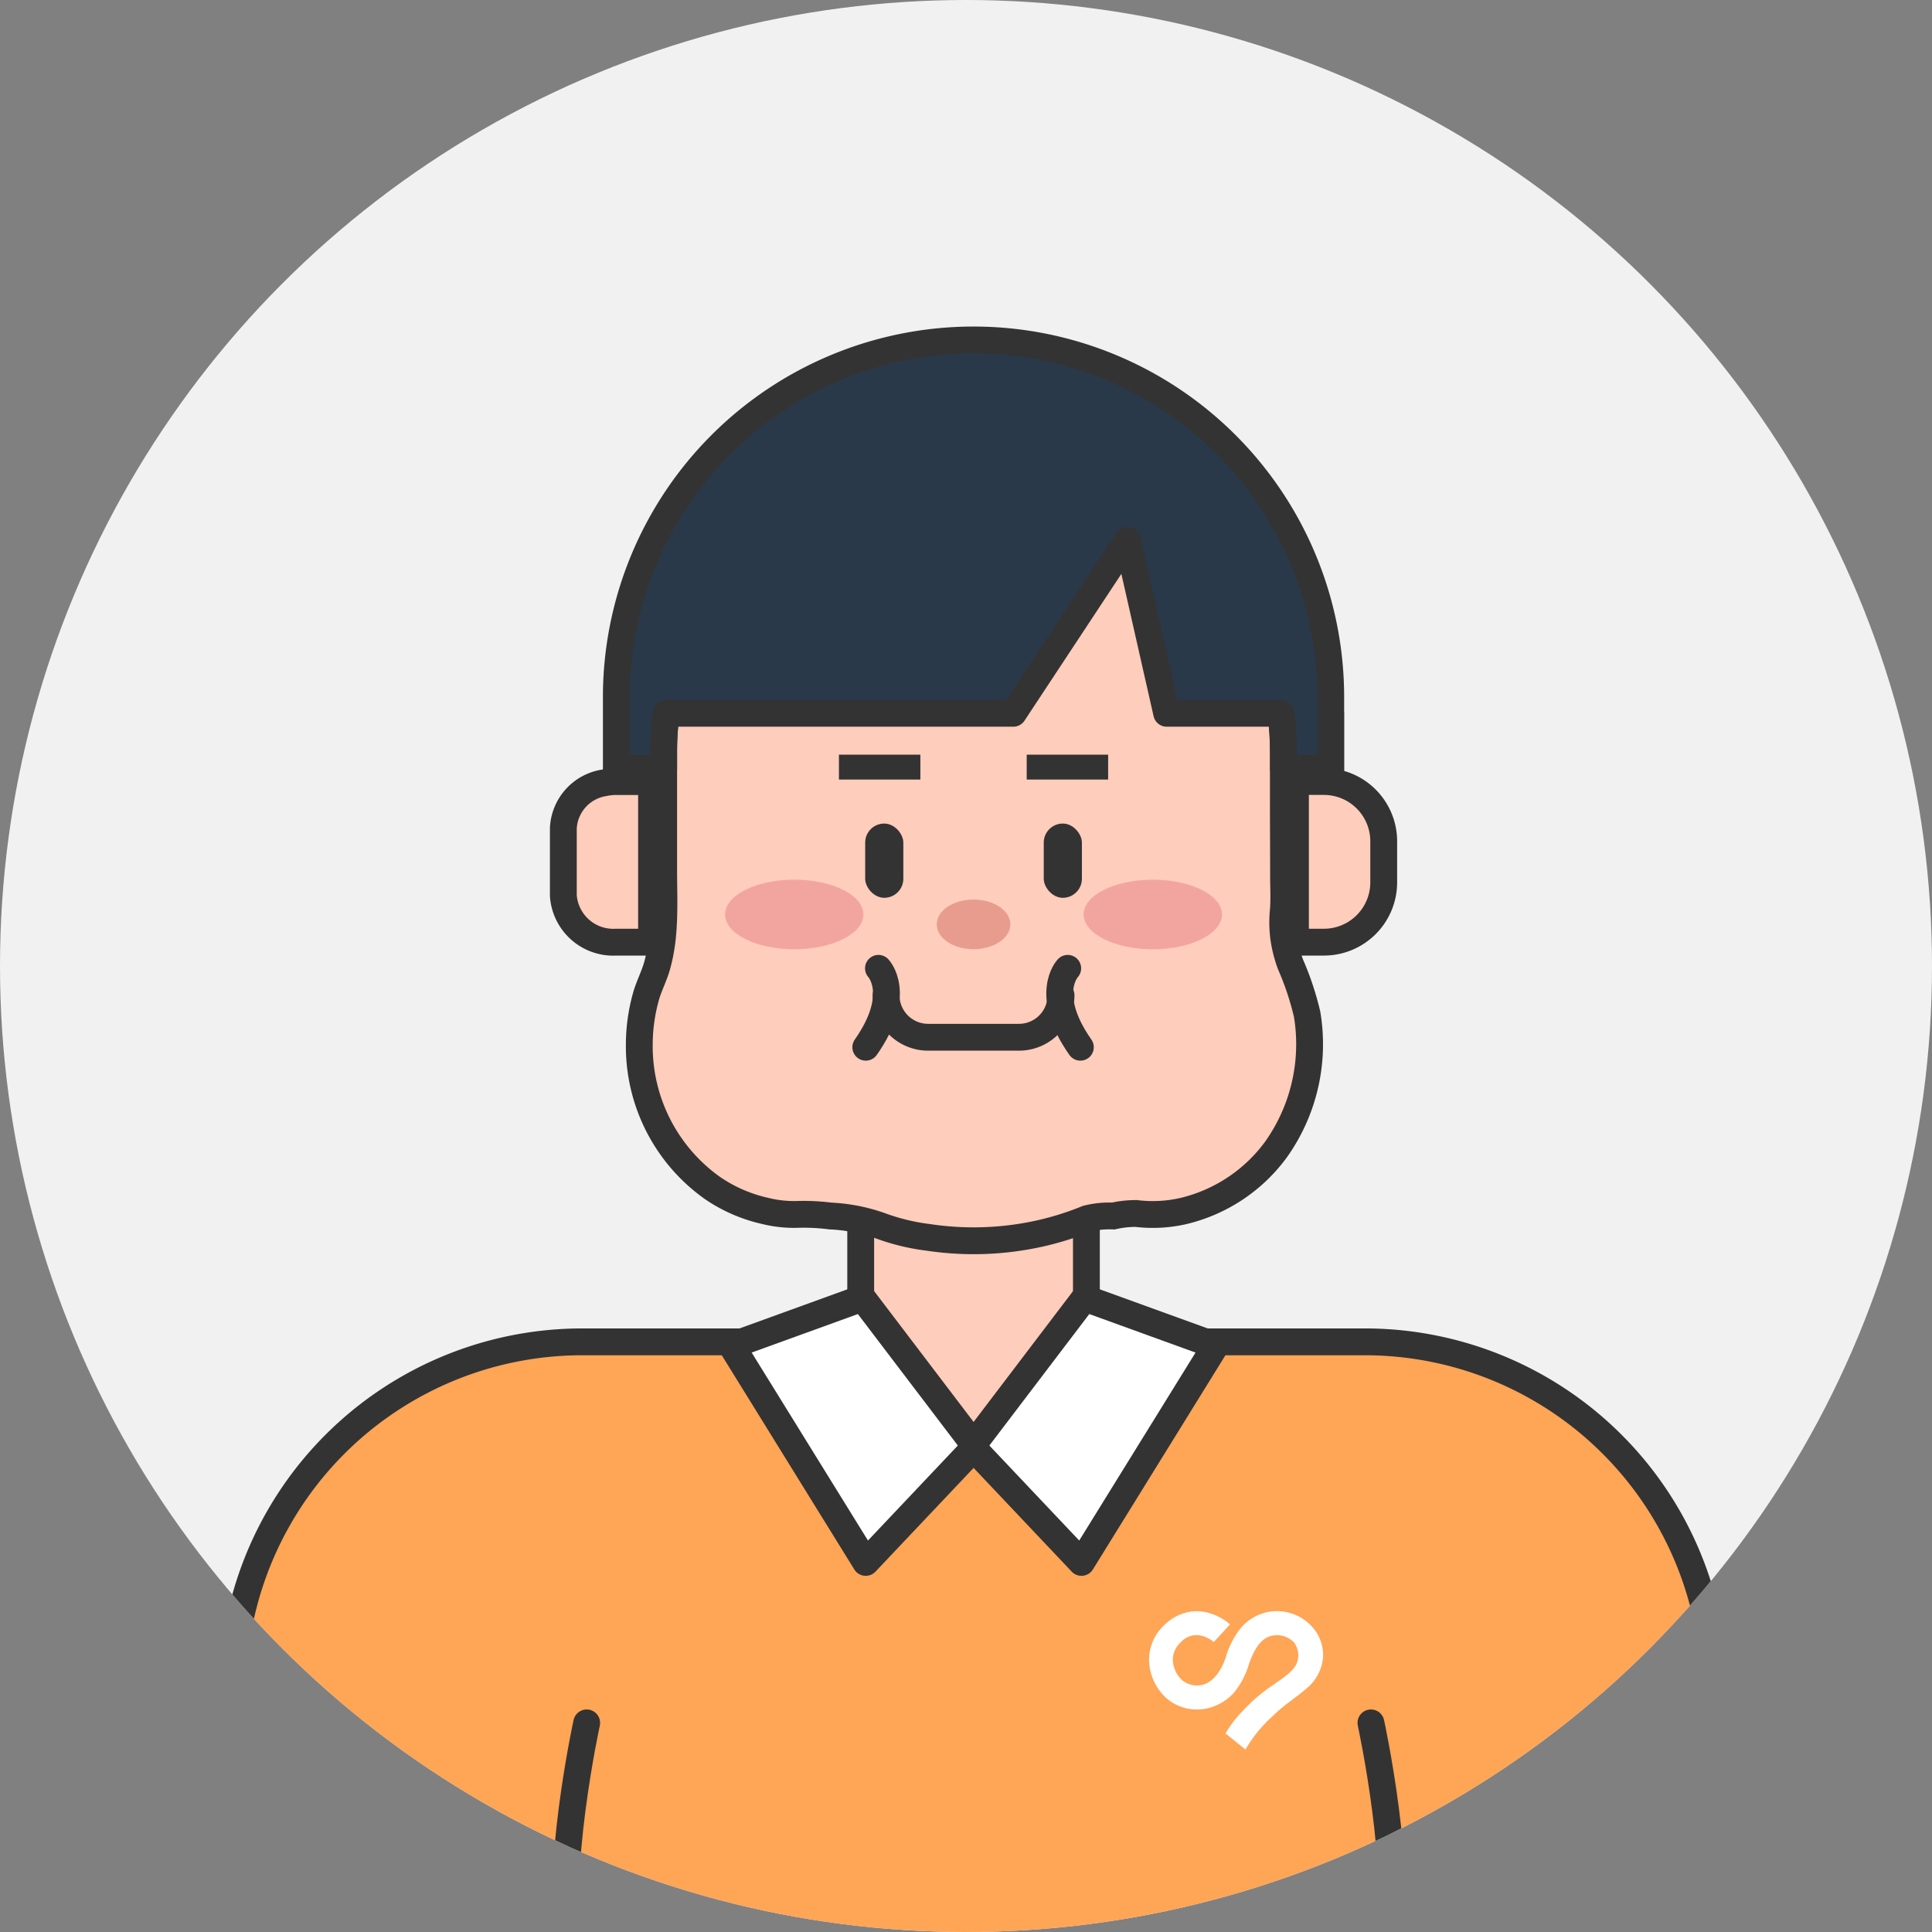 <svg xmlns="http://www.w3.org/2000/svg" xmlns:xlink="http://www.w3.org/1999/xlink" width="108" height="108" viewBox="0 0 108 108">
  <rect x="0" y="0" width="108" height="108" fill="#808080" stroke="none"/>
  <defs>
    <clipPath id="clip-path">
      <circle id="타원_376" data-name="타원 376" cx="54" cy="54" r="54" transform="translate(2611 1781)" fill="#f1f1f1"/>
    </clipPath>
  </defs>
  <g id="man_05" transform="translate(-2611 -1781)" clip-path="url(#clip-path)">
    <circle id="타원_598" data-name="타원 598" cx="54" cy="54" r="54" transform="translate(2611 1781)" fill="#f1f1f1"/>
    <g id="그룹_2985" data-name="그룹 2985" transform="translate(2190.324 1294.688)">
      <path id="사각형_1255" data-name="사각형 1255" d="M19.546,0H63.3A19.546,19.546,0,0,1,82.844,19.546v14.82a0,0,0,0,1,0,0H0a0,0,0,0,1,0,0V19.546A19.546,19.546,0,0,1,19.546,0Z" transform="translate(433.676 561.322)" fill="#ffa556" stroke="#333" stroke-linecap="round" stroke-linejoin="round" stroke-width="1.5"/>
      <path id="패스_4684" data-name="패스 4684" d="M486.71,568.5l-6.306,5.64-6.31-5.64v-8.3H486.71Z" transform="translate(-5.304 -6.913)" fill="#ffcdbb" stroke="#333" stroke-miterlimit="10" stroke-width="1.5"/>
      <path id="패스_4685" data-name="패스 4685" d="M496.211,540.14a6.449,6.449,0,0,1-.15-2.1c.061-.667.018-1.356.018-2.029,0-1.441-.011-2.883-.011-4.325v-2.569a17.32,17.32,0,0,0-34.5-2.17,16.117,16.117,0,0,0-.141,2.17v6.566c0,1.174.056,2.392-.05,3.579a9.769,9.769,0,0,1-.317,1.8c-.166.588-.455,1.127-.62,1.712a10,10,0,0,0-.375,2.718,9.712,9.712,0,0,0,4.068,7.979,8.481,8.481,0,0,0,2.985,1.3,6.642,6.642,0,0,0,1.848.189,11.768,11.768,0,0,1,1.777.091,9.682,9.682,0,0,1,2.813.552,11.928,11.928,0,0,0,2.68.645,17.012,17.012,0,0,0,6.184-.211,16.4,16.4,0,0,0,2.668-.834,5.045,5.045,0,0,1,1.472-.151,5.771,5.771,0,0,1,1.285-.141,7.669,7.669,0,0,0,2.594-.128,9,9,0,0,0,5.208-3.435,10.166,10.166,0,0,0,1.75-7.574,16.18,16.18,0,0,0-.932-2.795A7.628,7.628,0,0,1,496.211,540.14Z" transform="translate(-3.652 -0.764)" fill="#ffcdbb" stroke="#333" stroke-miterlimit="10" stroke-width="1.5"/>
      <ellipse id="타원_302" data-name="타원 302" cx="3.867" cy="1.945" rx="3.867" ry="1.945" transform="translate(461.208 535.487)" fill="#f2a59e"/>
      <ellipse id="타원_303" data-name="타원 303" cx="3.867" cy="1.945" rx="3.867" ry="1.945" transform="translate(481.252 535.487)" fill="#f2a59e"/>
      <rect id="사각형_1256" data-name="사각형 1256" width="4.552" height="1.392" transform="translate(467.573 528.497)" fill="#333"/>
      <rect id="사각형_1257" data-name="사각형 1257" width="4.552" height="1.392" transform="translate(482.622 529.889) rotate(-180)" fill="#333"/>
      <path id="패스_4686" data-name="패스 4686" d="M473.116,566.6l-7.324,2.656,7.5,12.121,6.13-6.481Z" transform="translate(-4.221 -7.725)" fill="#fff" stroke="#333" stroke-linecap="round" stroke-linejoin="round" stroke-width="1.5"/>
      <path id="패스_4687" data-name="패스 4687" d="M487.557,566.6l7.325,2.656-7.5,12.121-6.13-6.481Z" transform="translate(-6.252 -7.725)" fill="#fff" stroke="#333" stroke-linecap="round" stroke-linejoin="round" stroke-width="1.5"/>
      <path id="패스_4688" data-name="패스 4688" d="M460.948,532.461v8.977h-1.976a2.8,2.8,0,0,1-2.955-2.607v-3.763a2.7,2.7,0,0,1,2.285-2.537,3.146,3.146,0,0,1,.67-.07Z" transform="translate(-3.85 -2.459)" fill="#ffcdbb" stroke="#333" stroke-miterlimit="10" stroke-width="1.5"/>
      <path id="사각형_1258" data-name="사각형 1258" d="M3.344,0h1.59a0,0,0,0,1,0,0V8.98a0,0,0,0,1,0,0H3.344A3.344,3.344,0,0,1,0,5.636V3.344A3.344,3.344,0,0,1,3.344,0Z" transform="translate(498.027 538.979) rotate(-180)" fill="#ffcdbb" stroke="#333" stroke-miterlimit="10" stroke-width="1.5"/>
      <path id="패스_4689" data-name="패스 4689" d="M485.481,547.171h0a2.352,2.352,0,0,1-2.352,2.352h-5.076a2.352,2.352,0,0,1-2.352-2.352h0" transform="translate(-5.493 -5.228)" fill="#ffcdbb" stroke="#333" stroke-linecap="round" stroke-linejoin="round" stroke-width="1.5"/>
      <rect id="사각형_1259" data-name="사각형 1259" width="2.133" height="4.151" rx="1.066" transform="translate(469.04 532.349)" fill="#333"/>
      <rect id="사각형_1260" data-name="사각형 1260" width="2.133" height="4.151" rx="1.066" transform="translate(481.155 536.5) rotate(-180)" fill="#333"/>
      <ellipse id="타원_304" data-name="타원 304" cx="2.057" cy="1.387" rx="2.057" ry="1.387" transform="translate(473.041 536.598)" fill="#e89c8e" style="mix-blend-mode: darken;isolation: isolate"/>
      <path id="패스_4690" data-name="패스 4690" d="M498.545,526.184v-.9a19.968,19.968,0,0,0-39.936,0v.9h0v3.158a2.789,2.789,0,0,1,.67-.079h1.976v-.909a16.24,16.24,0,0,1,.14-2.169H480.8l6.384-9.674,2.191,9.674h6.389a16.094,16.094,0,0,1,.141,2.169v.909h1.976a2.787,2.787,0,0,1,.67.079v-3.158Z" transform="translate(-3.48)" fill="#29394a" stroke="#333" stroke-linecap="round" stroke-linejoin="round" stroke-width="1.5"/>
      <path id="패스_4691" data-name="패스 4691" d="M456.236,593.754s-1.839,8.413-.956,13.066" transform="translate(-2.764 -11.132)" fill="#00b39b" stroke="#333" stroke-linecap="round" stroke-linejoin="round" stroke-width="1.5"/>
      <path id="패스_4692" data-name="패스 4692" d="M506.768,593.754s1.839,8.413.956,13.066" transform="translate(-9.456 -11.132)" fill="#00b39b" stroke="#333" stroke-linecap="round" stroke-linejoin="round" stroke-width="1.5"/>
      <path id="패스_4693" data-name="패스 4693" d="M475.042,545.463s1.379,1.434-.708,4.411" transform="translate(-5.26 -5.021)" fill="#ffcdbb" stroke="#333" stroke-linecap="round" stroke-linejoin="round" stroke-width="1.5"/>
      <path id="패스_4694" data-name="패스 4694" d="M487.233,545.463s-1.378,1.434.707,4.411" transform="translate(-6.871 -5.021)" fill="#ffcdbb" stroke="#333" stroke-linecap="round" stroke-linejoin="round" stroke-width="1.5"/>
      <path id="패스_4753" data-name="패스 4753" d="M118.9,327.923l-1.129-.908a6.186,6.186,0,0,1,.972-1.268,9.3,9.3,0,0,1,1.755-1.486c.258-.2,1.014-.652,1.229-1.11a1.21,1.21,0,0,0-.105-1.2,1.313,1.313,0,0,0-1.255-.4c-.591.138-.95.646-1.287,1.593a4.585,4.585,0,0,1-.836,1.59,2.879,2.879,0,0,1-1.3.827,2.673,2.673,0,0,1-1.327.054,2.583,2.583,0,0,1-1.173-.593,2.949,2.949,0,0,1-.946-2.093,2.637,2.637,0,0,1,.867-1.987,2.682,2.682,0,0,1,1.338-.717,2.474,2.474,0,0,1,1.2.071,3.119,3.119,0,0,1,1.121.621l-.907.986,0,0a1.816,1.816,0,0,0-.642-.34,1.173,1.173,0,0,0-1.2.349,1.311,1.311,0,0,0-.448.994,1.611,1.611,0,0,0,.5,1.112,1.292,1.292,0,0,0,1.225.256c.335-.1.858-.452,1.224-1.481a4.686,4.686,0,0,1,.9-1.733,2.722,2.722,0,0,1,1.375-.818,2.65,2.65,0,0,1,2.565.815,2.333,2.333,0,0,1,.607,1.728,2.523,2.523,0,0,1-.909,1.7c-.51.466-1.191.857-1.931,1.583a7.615,7.615,0,0,0-1.494,1.842" transform="translate(371.412 256.199)" fill="#fff"/>
    </g>
  </g>
</svg>
